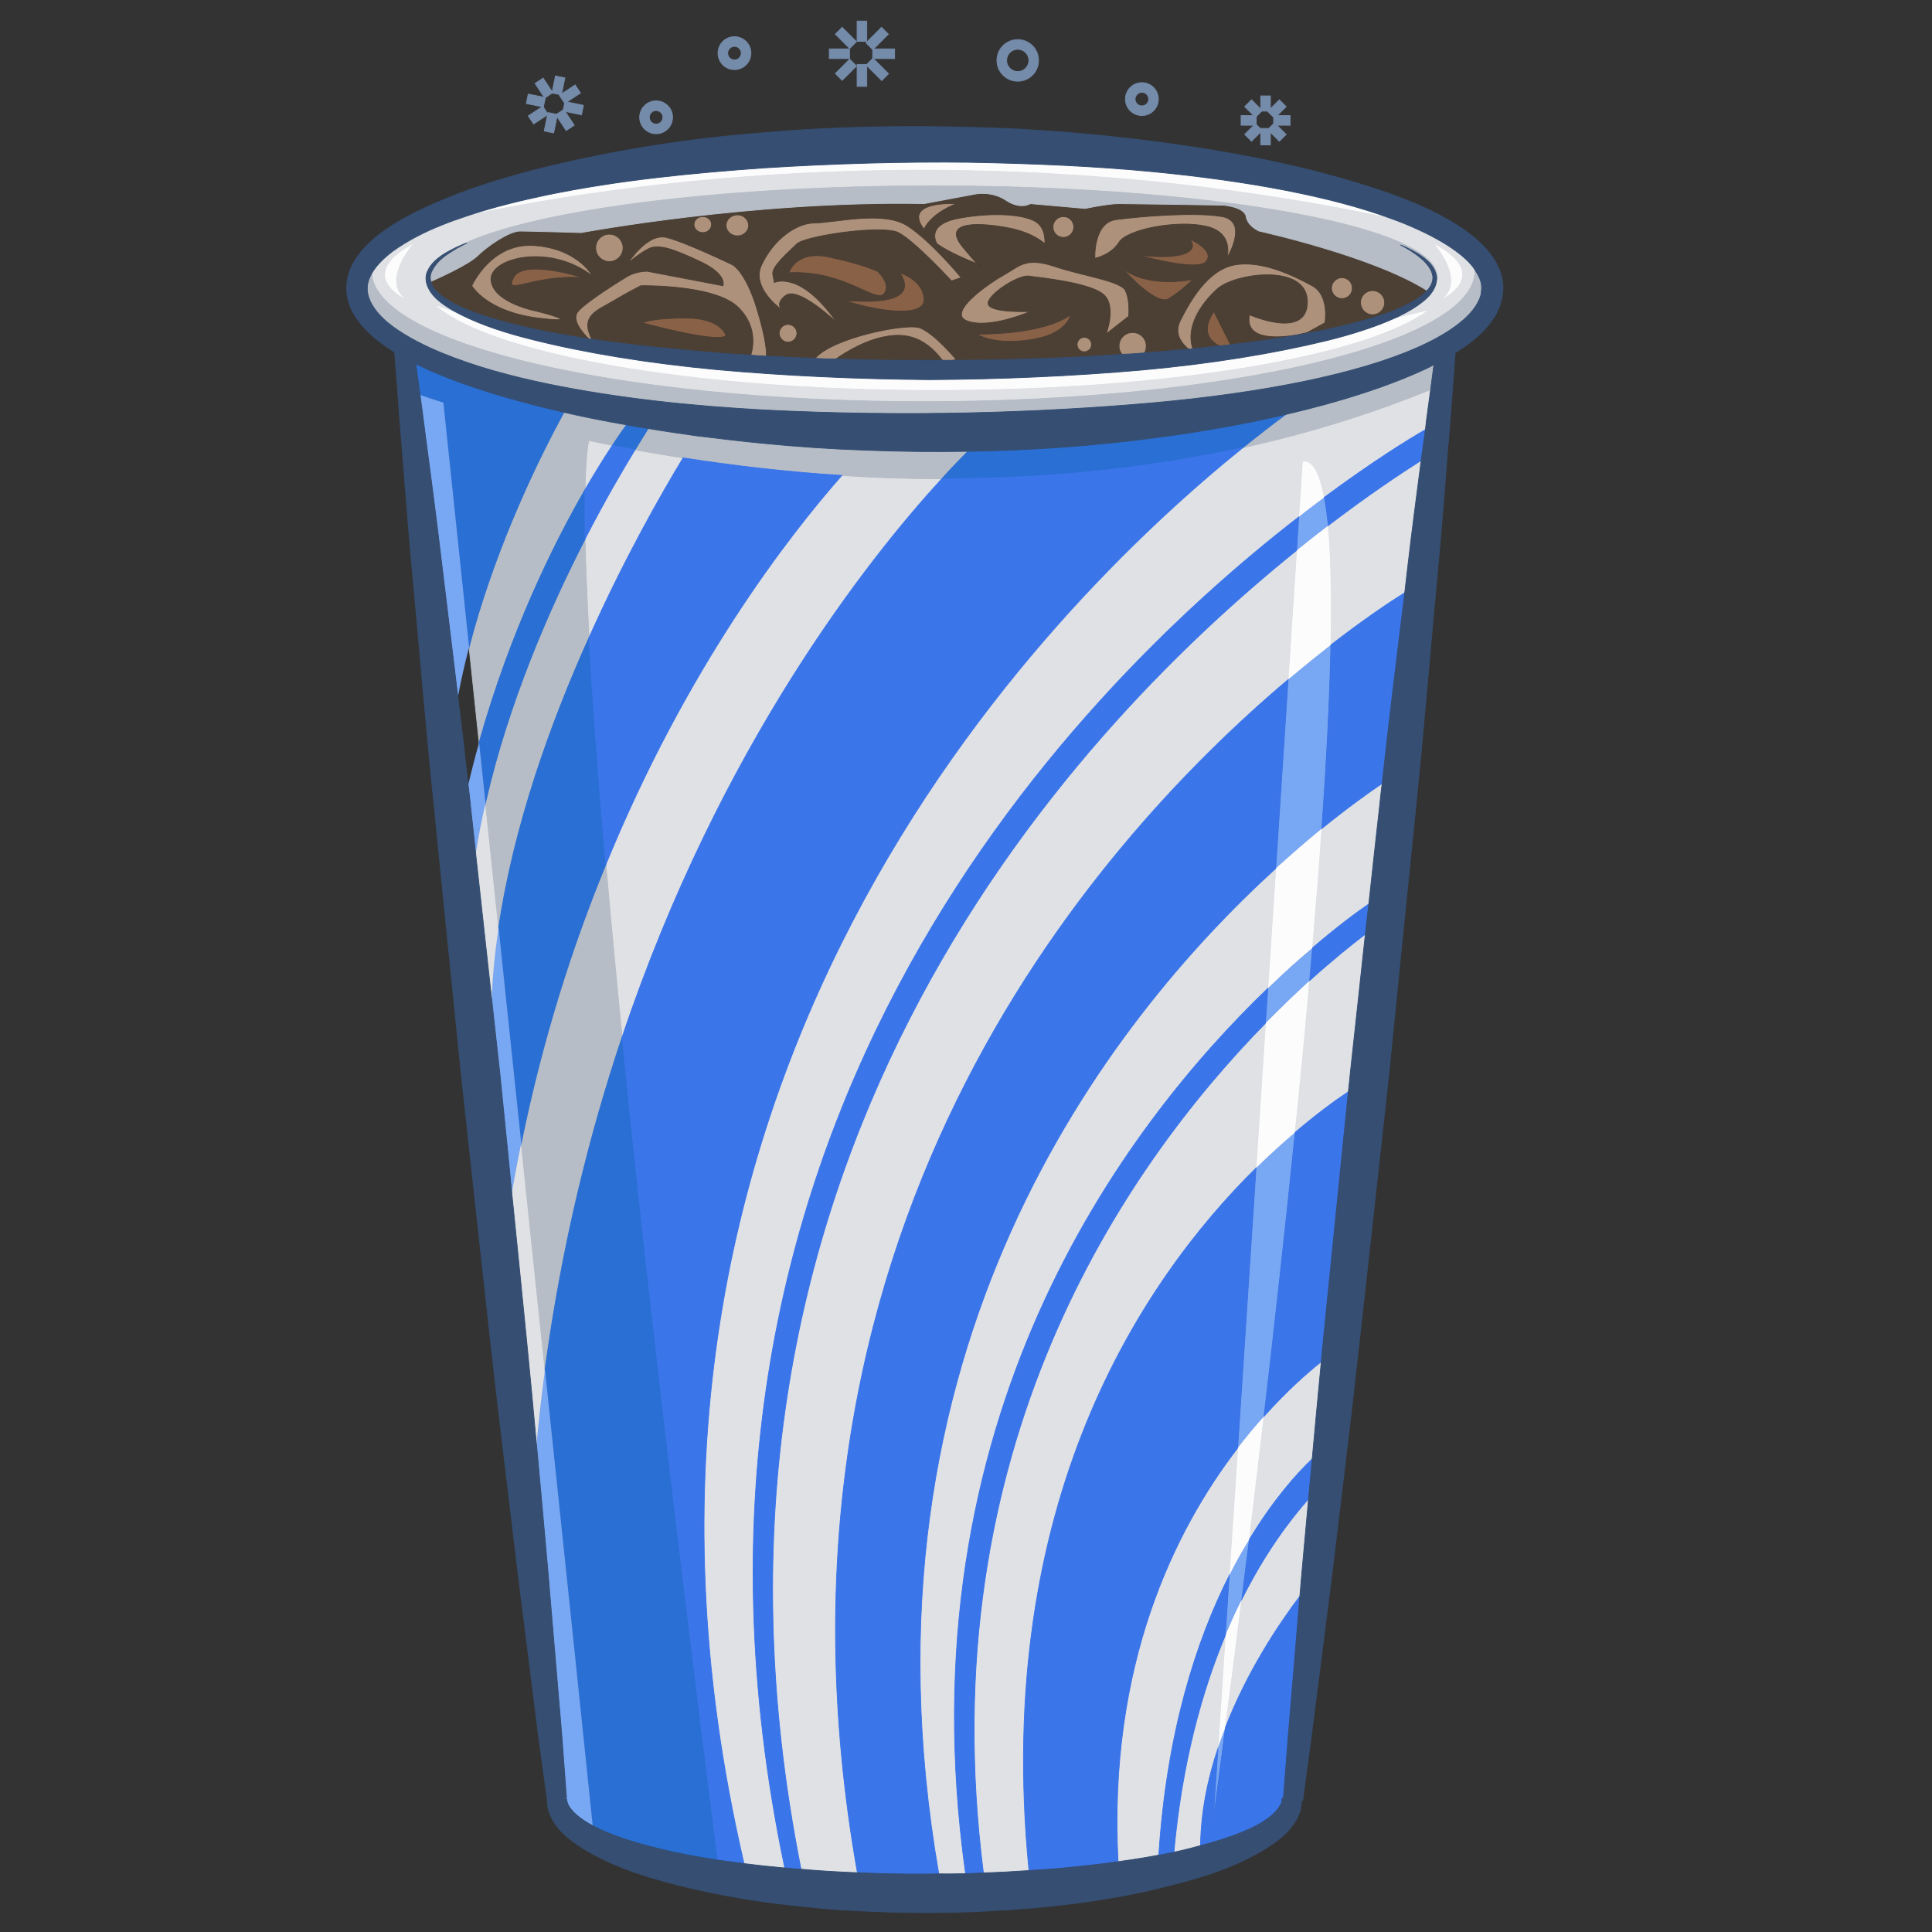 <?xml version="1.0" encoding="utf-8"?>
<!-- Generator: Adobe Illustrator 19.2.0, SVG Export Plug-In . SVG Version: 6.00 Build 0)  -->
<svg version="1.1" id="Layer_3" xmlns="http://www.w3.org/2000/svg" xmlns:xlink="http://www.w3.org/1999/xlink" x="0px" y="0px"
	 viewBox="0 0 100 100" style="enable-background:new 0 0 100 100;" xml:space="preserve">
<rect x="0" y="0" width="100" height="100" fill="#333333" stroke="none"/>
<style type="text/css">
	.st0{fill:#FCFCFC;stroke:#FCFCFC;stroke-width:0.04;stroke-miterlimit:10;}
	.st1{fill:#78A7F4;}
	.st2{fill:#DFE1E5;stroke:#DFE1E5;stroke-width:0.04;stroke-miterlimit:10;}
	.st3{fill:#AD917B;stroke:#AD917B;stroke-width:0.04;stroke-miterlimit:10;}
	.st4{fill:#896146;stroke:#896146;stroke-width:0.04;stroke-miterlimit:10;}
	.st5{fill:#4C3F34;stroke:#4C3F34;stroke-width:0.04;stroke-miterlimit:10;}
	.st6{fill:#B6BDC6;stroke:#B6BDC6;stroke-width:0.04;stroke-miterlimit:10;}
	.st7{fill:#2A6FD3;stroke:#2A6FD3;stroke-width:0.04;stroke-miterlimit:10;}
	.st8{fill:#3B75EA;stroke:#3B75EA;stroke-width:0.04;stroke-miterlimit:10;}
	.st9{fill:#354E72;stroke:#354E72;stroke-width:0.04;stroke-miterlimit:10;}
	.st10{fill:#758BAA;stroke:#758BAA;stroke-width:0.04;stroke-miterlimit:10;}
</style>
<g id="XMLID_1_">
	<g>
		<path class="st0" d="M63.04,90.5c0.11-0.37,0.25-0.73,0.39-1.09c0.24-1.81,0.53-4.07,0.85-6.64c-0.29,0.58-0.58,1.21-0.86,1.88
			L63.04,90.5z"/>
		<path class="st0" d="M63.62,81.56c0.34-0.68,0.69-1.31,1.05-1.88c0.24-2,0.5-4.14,0.76-6.38c-0.45,0.5-0.91,1.05-1.37,1.65
			L63.62,81.56z"/>
		<path class="st0" d="M65.01,60.46c0.71-0.69,1.39-1.31,2.03-1.85c0.27-2.64,0.53-5.28,0.75-7.86c-0.71,0.65-1.48,1.39-2.29,2.21
			L65.01,60.46z"/>
		<path class="st0" d="M65.62,51.16c0.83-0.81,1.61-1.51,2.32-2.1c0.18-2.12,0.35-4.2,0.48-6.18c-0.73,0.6-1.53,1.29-2.39,2.07
			L65.62,51.16z"/>
		<path class="st0" d="M67.41,23.87l-0.19,2.89c0.46-0.37,0.9-0.7,1.33-1.02C68.31,24.46,67.94,23.78,67.41,23.87z"/>
		<path class="st0" d="M67.11,28.49l-0.44,6.69c0.79-0.67,1.54-1.27,2.22-1.8c0.04-2.48,0.01-4.59-0.14-6.18
			C68.23,27.6,67.68,28.03,67.11,28.49z"/>
		<path class="st0" d="M71.97,11.3c-3.04-1.12-7.34-1.94-12.38-2.42c-2.92-0.28-6.11-0.42-9.46-0.48
			c-3.37-0.04-6.92,0.06-10.58,0.29c-3.65,0.26-7.43,0.62-11.19,1.39c-1.39,0.29-2.79,0.63-4.14,1.08
			C29.81,9.94,49.15,6.47,71.97,11.3z"/>
		<path class="st0" d="M74.16,12.56c0.15,0.17,1.86,2.16,0.23,3.07C74.82,15.44,77.28,14.21,74.16,12.56z"/>
		<path class="st0" d="M21.23,15.63c-1.63-0.91,0.08-2.9,0.23-3.07C18.34,14.21,20.8,15.44,21.23,15.63z"/>
		<path class="st0" d="M68.67,17.63c-2.75,0.67-6.01,1.2-9.53,1.52c-3.51,0.31-7.27,0.48-11.03,0.5c-3.76-0.03-7.52-0.2-11.03-0.52
			c-3.51-0.33-6.77-0.86-9.52-1.55c-1.37-0.34-2.62-0.75-3.66-1.27c-0.11-0.06-0.22-0.11-0.33-0.17l-1.09-0.38
			c2.76,2.55,13.31,4.45,25.91,4.45c12.16,0,22.42-1.77,25.59-4.18l-1.73,0.41C71.22,16.91,70,17.3,68.67,17.63z"/>
	</g>
	<path class="st1" d="M63.04,90.5c0.11-0.37,0.25-0.73,0.39-1.09c-0.39,3.04-0.64,4.84-0.64,4.84L63.04,90.5z"/>
	<g>
		<path class="st2" d="M64.06,74.95c-3.27,4.25-6.72,11.23-6.19,21.41c0.73-0.1,1.44-0.21,2.11-0.34
			c0.41-6.39,1.95-11.11,3.64-14.46L64.06,74.95z"/>
		<path class="st2" d="M61.57,95.68c0.2-0.05,0.39-0.1,0.57-0.15c0.02-1.74,0.37-3.44,0.9-5.03l0.38-5.85
			c-1.21,2.9-2.24,6.59-2.66,11.22C61.04,95.81,61.31,95.75,61.57,95.68z"/>
		<path class="st2" d="M63.43,89.41c1.13-2.91,2.77-5.36,3.85-6.79c0.04-0.42,0.07-0.85,0.11-1.29c0.11-1.19,0.22-2.44,0.34-3.75
			c-0.99,1.12-2.26,2.81-3.45,5.19C63.96,85.34,63.67,87.6,63.43,89.41z"/>
		<path class="st2" d="M65.43,73.3c-0.26,2.24-0.52,4.38-0.76,6.38c1.23-2.04,2.44-3.39,3.25-4.17c0.15-1.61,0.3-3.3,0.47-5.03
			C67.66,71.06,66.6,71.99,65.43,73.3z"/>
		<path class="st2" d="M67.94,49.06c1.28-1.1,2.31-1.86,2.91-2.27c0.18-1.7,0.37-3.37,0.55-5c0.04-0.42,0.09-0.83,0.14-1.24
			c-0.71,0.48-1.8,1.26-3.12,2.33C68.29,44.86,68.12,46.94,67.94,49.06z"/>
		<path class="st2" d="M67.04,58.61c1.09-0.93,2.04-1.63,2.75-2.1c0.04-0.32,0.07-0.64,0.1-0.96c0.26-2.42,0.53-4.83,0.78-7.2
			c-0.77,0.59-1.76,1.39-2.88,2.4C67.57,53.33,67.31,55.97,67.04,58.61z"/>
		<path class="st2" d="M65.01,60.46l0.49-7.5C58.19,60.42,48.09,75,50.9,96.94c0.8-0.02,1.59-0.07,2.36-0.12
			C51.39,77.72,59.14,66.26,65.01,60.46z"/>
		<path class="st2" d="M65.62,51.16l0.41-6.21c-8.57,7.81-22.16,24.91-17.44,52.04c0.47,0.01,0.93,0,1.39-0.01
			C46.69,73.48,58.2,58.3,65.62,51.16z"/>
		<path class="st2" d="M26.49,61.75c0.26,2.58,0.52,5.12,0.76,7.56c0.19,1.89,0.36,3.73,0.52,5.48c0.12-1.33,0.27-2.62,0.44-3.89
			c-0.4-3.81-0.82-7.78-1.23-11.74C26.8,60.01,26.64,60.87,26.49,61.75z"/>
		<path class="st2" d="M24.62,44.18c0.27,2.46,0.55,5,0.83,7.56c0.05-1.23,0.17-2.47,0.36-3.71c-0.23-2.23-0.46-4.4-0.68-6.48
			C24.93,42.42,24.76,43.3,24.62,44.18z"/>
		<path class="st2" d="M68.89,33.38c1.74-1.35,3.1-2.25,3.82-2.7c0.03-0.3,0.07-0.59,0.1-0.88c0.26-2.26,0.53-4.28,0.75-5.97
			c-1.13,0.72-2.81,1.84-4.81,3.37C68.9,28.79,68.93,30.9,68.89,33.38z"/>
		<path class="st2" d="M66.67,35.18l0.44-6.69c-12.1,9.74-32.82,32.25-25.65,68.26c0.86,0.08,1.74,0.13,2.62,0.17
			c0.1,0,0.2,0.01,0.3,0.01C38.58,64.09,56.45,43.82,66.67,35.18z"/>
		<path class="st2" d="M38.51,96.46c0.63,0.08,1.28,0.15,1.94,0.21c0.06,0.01,0.11,0.01,0.17,0.01
			c-7.89-37.62,14.64-60.65,26.6-69.92l0.19-2.89c0.53-0.09,0.9,0.59,1.14,1.87c2.55-1.89,4.46-3.06,5.23-3.5
			c0.03-0.32,0.07-0.63,0.11-0.91c0.06-0.43,0.11-0.82,0.16-1.17c-3.23,1.32-6.49,2.3-9.72,3.01C54.23,31.32,29.1,56.1,38.51,96.46z
			"/>
		<path class="st2" d="M43.57,24.61c-2.8,3.18-8.05,9.96-12.21,20.13c0.23,2.65,0.51,5.63,0.84,8.95
			c5.07-15.1,12.78-24.8,16.55-28.91C46.97,24.78,45.24,24.72,43.57,24.61z"/>
		<path class="st2" d="M32.87,23.28c-0.66,1.08-1.59,2.67-2.59,4.62c0,0,0.01,0,0,0.01c0.03,1.34,0.1,3.01,0.21,5.09
			c1.83-4.09,3.73-7.42,4.87-9.3C34.5,23.57,33.67,23.42,32.87,23.28z"/>
		<path class="st2" d="M30.28,25.35c0.55-0.95,1.04-1.73,1.42-2.3c-0.42-0.08-0.83-0.17-1.23-0.25
			C30.39,23.21,30.31,23.96,30.28,25.35z"/>
		<path class="st2" d="M76.34,13.97v-0.01c-0.01-0.01-0.01-0.02-0.02-0.03c-0.42-0.64-1.49-1.41-3.01-2.09
			c-0.41-0.19-0.86-0.37-1.34-0.54c-22.82-4.83-42.16-1.36-47.75-0.14c-0.01,0.01-0.02,0.01-0.03,0.01
			c-0.46,0.15-0.91,0.31-1.35,0.49c-0.88,0.35-1.74,0.79-2.48,1.32c-0.47,0.35-0.89,0.75-1.13,1.19c0.32,3.67,12.98,6.62,28.55,6.62
			c15.78,0,28.57-3.03,28.57-6.77C76.35,14,76.35,13.99,76.34,13.97z M21.23,15.63c-0.43-0.19-2.89-1.42,0.23-3.07
			C21.31,12.73,19.6,14.72,21.23,15.63z M74.35,14.54c0,0.01,0,0.02,0,0.02c-0.05,0.37-0.31,0.72-0.62,0.98
			c-0.39,0.33-0.87,0.61-1.39,0.86c-0.03,0.01-0.06,0.03-0.09,0.04l1.73-0.41c-3.17,2.41-13.43,4.18-25.59,4.18
			c-12.6,0-23.15-1.9-25.91-4.45l1.09,0.38c-0.39-0.22-0.75-0.45-1.04-0.74c-0.37-0.36-0.61-0.91-0.41-1.34
			c0.18-0.42,0.49-0.65,0.75-0.84c0.27-0.18,0.52-0.3,0.71-0.4c0.02-0.01,0.05-0.02,0.07-0.03c0.02-0.01,0.04-0.02,0.07-0.03
			c3.57-1.83,13.23-3.14,24.59-3.14c5.6,0,10.79,0.32,15.04,0.86c6.67,0.85,11.03,2.25,11.03,3.84
			C74.38,14.39,74.37,14.47,74.35,14.54z M74.39,15.63c1.63-0.91-0.08-2.9-0.23-3.07C77.28,14.21,74.82,15.44,74.39,15.63z"/>
	</g>
	<g>
		<path class="st3" d="M71.04,15.04c-0.34,0-0.62,0.28-0.62,0.62c0,0.35,0.28,0.63,0.62,0.63c0.35,0,0.63-0.28,0.63-0.63
			C71.67,15.32,71.39,15.04,71.04,15.04z"/>
		<path class="st3" d="M69.08,14.53c-0.22,0.21-0.22,0.56,0,0.77c0.21,0.21,0.55,0.21,0.76,0c0.21-0.21,0.21-0.56,0-0.77
			C69.63,14.32,69.29,14.32,69.08,14.53z"/>
		<path class="st3" d="M56.12,17.46c-0.2,0-0.37,0.16-0.37,0.37c0,0.21,0.17,0.38,0.37,0.38c0.21,0,0.38-0.17,0.38-0.38
			C56.5,17.62,56.33,17.46,56.12,17.46z"/>
		<path class="st3" d="M58.62,17.21c-0.39,0-0.7,0.31-0.7,0.7c0,0.16,0.05,0.31,0.15,0.43c0.34-0.01,0.67-0.03,1-0.06
			c0.06,0,0.11-0.01,0.17-0.01c0.06-0.1,0.09-0.23,0.09-0.36C59.33,17.52,59.02,17.21,58.62,17.21z"/>
		<circle class="st3" cx="55.04" cy="11.75" r="0.54"/>
		<circle class="st3" cx="40.79" cy="17.25" r="0.46"/>
		<path class="st3" d="M38.17,12.21c0.32,0,0.58-0.25,0.58-0.54c0-0.3-0.26-0.55-0.58-0.55c-0.33,0-0.59,0.25-0.59,0.55
			C37.58,11.96,37.84,12.21,38.17,12.21z"/>
		<path class="st3" d="M36.38,12.04c0.25,0,0.45-0.19,0.45-0.42s-0.2-0.41-0.45-0.41c-0.26,0-0.46,0.18-0.46,0.41
			S36.12,12.04,36.38,12.04z"/>
		<circle class="st3" cx="31.54" cy="12.83" r="0.71"/>
		<path class="st3" d="M47.58,16.96c-0.68-0.23-4.48,0.51-5.39,1.59c0.36,0.02,0.72,0.03,1.08,0.03c0.5-0.35,1.26-0.8,2.06-1.04
			c1.4-0.41,2.46-0.18,3.45,1.11c0.17,0,0.35,0,0.52,0l0.2-0.03C49.5,18.62,48.33,17.21,47.58,16.96z"/>
		<path class="st3" d="M67.92,14.79c-0.92-0.5-2.59-1.33-4-1.08c-1.42,0.25-2.34,1.91-2.84,2.91c-0.33,0.67,0.11,1.18,0.44,1.45
			c0.07-0.01,0.15-0.01,0.22-0.02c-0.38-1.11,0.4-2.32,1.26-3.09c0.92-0.84,4.67-1.34,4.67,0.66s-3,0.67-3,0.67
			c-0.26,1.37,1.56,1.2,2.49,1.04c0.3-0.06,0.51-0.12,0.51-0.12l0.91-0.5C68.58,16.71,68.83,15.29,67.92,14.79z"/>
		<path class="st3" d="M58.42,16.37c0,0,0.08-0.83-0.17-1.33s-2.17-0.75-3.67-1.25s-1.83,0-2.58,0.42c-0.75,0.41-3.08,2-1.92,2.41
			c1.17,0.42,3.25-0.5,3.25-0.5s-1.91,0.09-2.16-0.33s1.5-1.58,2.08-1.5s3.08,0.33,3.83,0.92c0.75,0.58,0.17,2.08,0.17,2.08
			L58.42,16.37z"/>
		<path class="st3" d="M57.92,12.54c0.41-0.67,3-1.17,4.5-0.83c1.5,0.33,1.08,1.66,1.08,1.66s1.17-1.91-0.25-2.16s-4.33,0-5.5,0.16
			c-1.17,0.17-1.08,2-1.08,2S57.5,13.21,57.92,12.54z"/>
		<path class="st3" d="M49.5,10.54c0,0-2.83-0.17-1.67,1.33C47.83,11.87,48.08,11.12,49.5,10.54z"/>
		<path class="st3" d="M48.5,12.62c0.65,0.46,1.67,0.87,2.08,1.03c-0.14-0.14-0.37-0.4-0.75-0.86c-1.16-1.42,1-1.25,2.34-1
			c1.33,0.25,1.91,0.83,1.91,0.83s0.09-0.83-0.5-1.16c-0.58-0.34-2.08-0.5-3.91-0.17C47.83,11.62,48.5,12.62,48.5,12.62z"/>
		<path class="st3" d="M47,11.71c-1.25-0.84-3.83-0.17-4.83-0.17s-2.17,0.92-2.75,2.17c-0.5,1.05,0.66,2.04,1.04,2.32
			c-0.12-0.14-0.25-0.4,0.21-0.74c0.62-0.47,2.44,1.22,2.64,1.4c-1.9-2.73-3.23-2.07-3.23-2.07s0,0-0.08-0.41
			c-0.08-0.42,0.83-1.17,1.25-1.59c0.42-0.41,4.42-1,5.25-0.58s2.75,2.5,2.75,2.5l0.5-0.17C49.75,14.37,48.25,12.54,47,11.71z"/>
		<path class="st3" d="M37.92,13.71c0,0-2.42-1.17-3.42-1.42s-2,1.33-2,1.33s0.58-0.5,1.08-0.75s1.25,0,2.67,0.67
			s1.17,1.25,1.17,1.25l-3.92-0.75c-0.58,0-1,0.25-1,0.25s-2.08,1.25-2.58,1.83c-0.35,0.41,0.19,1.06,0.55,1.42
			c0.05,0.01,0.11,0.02,0.16,0.02c-0.61-1.22,0.25-1.47,1.04-1.94c0.83-0.5,1.5-0.83,1.5-0.83s3.75-0.08,5,1.08
			c1.08,1.01,0.79,2.2,0.69,2.51c0.27,0.03,0.54,0.04,0.81,0.05c0.01-0.14,0.01-0.8-0.5-2.47C38.58,14.04,37.92,13.71,37.92,13.71z"
			/>
		<path class="st3" d="M27.83,16.12c0,0-2.25-0.41-2.41-1.58c-0.17-1.17,3-2,5.25-0.25c0,0-0.75-1.42-3-1.58
			c-2.25-0.17-3.25,2.08-3.25,2.08s0.75,1.33,3.41,1.67C30.5,16.79,27.83,16.12,27.83,16.12z"/>
	</g>
	<g>
		<path class="st4" d="M61.59,12.38c0.71,1.01-1.66,1.01-2.83,0.78c0.96,0.27,3.27,0.84,3.66,0.38
			C62.89,12.99,61.72,12.43,61.59,12.38z"/>
		<path class="st4" d="M45.75,15.21c0.42-0.5-0.33-1.17-0.33-1.17s-0.92-0.42-2.59-0.75c-1.66-0.33-2,0.83-2,0.83
			C43.67,13.96,45.33,15.71,45.75,15.21z"/>
		<path class="st4" d="M62.83,16.12c-0.68,1.03-0.21,1.54,0.29,1.78c0.19-0.01,0.38-0.03,0.57-0.06L62.83,16.12z"/>
		<path class="st4" d="M58.1,13.89c0.17,0.2,1.77,1.96,2.4,1.57c0.67-0.42,1.25-1,1.25-1S59.44,14.96,58.1,13.89z"/>
		<path class="st4" d="M50.58,17.29c0.84,0.58,2.92,0.42,3.84,0c0.91-0.42,1-1,1-1C53.92,17.37,50.58,17.29,50.58,17.29z"/>
		<path class="st4" d="M26.58,14.37c-0.5,1,0.92-0.16,3.59,0C30.17,14.37,27.08,13.37,26.58,14.37z"/>
		<path class="st4" d="M35.5,16.46c-1.83,0-2.25,0.25-2.25,0.25s3.92,1.08,4.33,0.66C37.58,17.37,37.33,16.46,35.5,16.46z"/>
		<path class="st4" d="M46.59,14.13c1.31,2.08-3.42,1.26-2.67,1.49c1.58,0.5,4,0.84,3.91-0.16C47.76,14.52,46.72,14.17,46.59,14.13z
			"/>
	</g>
	<g>
		<path class="st5" d="M45.33,17.54c-0.8,0.24-1.56,0.69-2.06,1.04c1.6,0.06,3.22,0.08,4.84,0.07c0.23,0,0.45,0,0.67,0
			C47.79,17.36,46.73,17.13,45.33,17.54z"/>
		<path class="st5" d="M33.17,14.79c0,0-0.67,0.33-1.5,0.83c-0.79,0.47-1.65,0.72-1.04,1.94c2.02,0.3,4.22,0.52,6.52,0.71
			c0.56,0.04,1.13,0.08,1.71,0.11c0.1-0.31,0.39-1.5-0.69-2.51C36.92,14.71,33.17,14.79,33.17,14.79z M33.25,16.71
			c0,0,0.42-0.25,2.25-0.25s2.08,0.91,2.08,0.91C37.17,17.79,33.25,16.71,33.25,16.71z"/>
		<path class="st5" d="M65.17,11.96c0,0-0.59-0.25-0.67-0.75s-1.17-0.59-1.17-0.59s-4.83-0.08-5.41-0.08
			c-0.59,0-1.75,0.25-1.75,0.25l-2.84-0.25c0,0-0.5,0.33-1.25-0.17s-1.58-0.33-1.58-0.33l-2.67,0.5c-8.83-0.17-17.75,1.5-17.75,1.5
			s-2.58-0.08-3.16-0.08c-0.59,0-1.75,0.83-2.17,1.25c-0.48,0.48-2.01,1.16-2.45,1.36c0.02,0.1,0.07,0.2,0.12,0.29
			c0.3,0.46,0.97,0.83,1.64,1.12c1.03,0.43,2.27,0.76,3.63,1.06c0.88,0.19,1.81,0.35,2.78,0.5c-0.36-0.36-0.9-1.01-0.55-1.42
			c0.5-0.58,2.58-1.83,2.58-1.83s0.42-0.25,1-0.25l3.92,0.75c0,0,0.25-0.58-1.17-1.25s-2.17-0.92-2.67-0.67s-1.08,0.75-1.08,0.75
			s1-1.58,2-1.33s3.42,1.42,3.42,1.42s0.66,0.33,1.25,2.25c0.51,1.67,0.51,2.33,0.5,2.47c0.83,0.05,1.67,0.09,2.52,0.12
			c0.91-1.08,4.71-1.82,5.39-1.59c0.75,0.25,1.92,1.66,1.92,1.66l-0.2,0.03c2.98-0.01,5.95-0.11,8.77-0.31
			c-0.1-0.12-0.15-0.27-0.15-0.43c0-0.39,0.31-0.7,0.7-0.7c0.4,0,0.71,0.31,0.71,0.7c0,0.13-0.03,0.26-0.09,0.36
			c0.77-0.06,1.53-0.13,2.28-0.2c-0.33-0.27-0.77-0.78-0.44-1.45c0.5-1,1.42-2.66,2.84-2.91c1.41-0.25,3.08,0.58,4,1.08
			c0.91,0.5,0.66,1.92,0.66,1.92l-0.91,0.5c0,0-0.21,0.06-0.51,0.12c-0.93,0.16-2.75,0.33-2.49-1.04c0,0,3,1.33,3-0.67
			s-3.75-1.5-4.67-0.66c-0.86,0.77-1.64,1.98-1.26,3.09c0.47-0.04,0.93-0.09,1.38-0.15c-0.5-0.24-0.97-0.75-0.29-1.78l0.86,1.72
			c1.22-0.14,2.38-0.3,3.47-0.5c0.47-0.08,0.93-0.17,1.38-0.26c1.36-0.29,2.6-0.61,3.65-1.02c0.52-0.21,0.99-0.45,1.37-0.74
			c0.12-0.09,0.22-0.18,0.31-0.28C71.06,13.25,65.17,11.96,65.17,11.96z M26.58,14.37c0.5-1,3.59,0,3.59,0
			C27.5,14.21,26.08,15.37,26.58,14.37z M25.42,14.54c0.16,1.17,2.41,1.58,2.41,1.58s2.67,0.67,0,0.34
			c-2.66-0.34-3.41-1.67-3.41-1.67s1-2.25,3.25-2.08c2.25,0.16,3,1.58,3,1.58C28.42,12.54,25.25,13.37,25.42,14.54z M31.54,13.54
			c-0.39,0-0.71-0.32-0.71-0.71c0-0.39,0.32-0.71,0.71-0.71c0.39,0,0.71,0.32,0.71,0.71C32.25,13.22,31.93,13.54,31.54,13.54z
			 M36.38,12.04c-0.26,0-0.46-0.19-0.46-0.42s0.2-0.41,0.46-0.41c0.25,0,0.45,0.18,0.45,0.41S36.63,12.04,36.38,12.04z M38.17,12.21
			c-0.33,0-0.59-0.25-0.59-0.54c0-0.3,0.26-0.55,0.59-0.55c0.32,0,0.58,0.25,0.58,0.55C38.75,11.96,38.49,12.21,38.17,12.21z
			 M55.04,11.21c0.3,0,0.54,0.24,0.54,0.54s-0.24,0.54-0.54,0.54c-0.3,0-0.54-0.24-0.54-0.54S54.74,11.21,55.04,11.21z M53.58,11.46
			c0.59,0.33,0.5,1.16,0.5,1.16s-0.58-0.58-1.91-0.83c-1.34-0.25-3.5-0.42-2.34,1c0.38,0.46,0.61,0.72,0.75,0.86
			c0.11,0.04,0.17,0.06,0.17,0.06s0.11,0.23-0.17-0.06c-0.41-0.16-1.43-0.57-2.08-1.03c0,0-0.67-1,1.17-1.33
			C51.5,10.96,53,11.12,53.58,11.46z M49.5,10.54c-1.42,0.58-1.67,1.33-1.67,1.33C46.67,10.37,49.5,10.54,49.5,10.54z M40.79,17.71
			c-0.25,0-0.46-0.21-0.46-0.46s0.21-0.46,0.46-0.46s0.46,0.21,0.46,0.46S41.04,17.71,40.79,17.71z M43.92,15.62
			c-0.75-0.23,3.98,0.59,2.67-1.49c0.13,0.04,1.17,0.39,1.24,1.33C47.92,16.46,45.5,16.12,43.92,15.62z M40.83,14.12
			c0,0,0.34-1.16,2-0.83c1.67,0.33,2.59,0.75,2.59,0.75s0.75,0.67,0.33,1.17S43.67,13.96,40.83,14.12z M49.25,14.54
			c0,0-1.92-2.08-2.75-2.5s-4.83,0.17-5.25,0.58c-0.42,0.42-1.33,1.17-1.25,1.59c0.08,0.41,0.08,0.41,0.08,0.41s1.33-0.66,3.23,2.07
			c-0.2-0.18-2.02-1.87-2.64-1.4c-0.46,0.34-0.33,0.6-0.21,0.74c-0.38-0.28-1.54-1.27-1.04-2.32c0.58-1.25,1.75-2.17,2.75-2.17
			s3.58-0.67,4.83,0.17c1.25,0.83,2.75,2.66,2.75,2.66L49.25,14.54z M54.42,17.29c-0.92,0.42-3,0.58-3.84,0c0,0,3.34,0.08,4.84-1
			C55.42,16.29,55.33,16.87,54.42,17.29z M56.12,18.21c-0.2,0-0.37-0.17-0.37-0.38c0-0.21,0.17-0.37,0.37-0.37
			c0.21,0,0.38,0.16,0.38,0.37C56.5,18.04,56.33,18.21,56.12,18.21z M58.42,16.37l-1.17,0.92c0,0,0.58-1.5-0.17-2.08
			c-0.75-0.59-3.25-0.84-3.83-0.92s-2.33,1.08-2.08,1.5s2.16,0.33,2.16,0.33s-2.08,0.92-3.25,0.5c-1.16-0.41,1.17-2,1.92-2.41
			c0.75-0.42,1.08-0.92,2.58-0.42s3.42,0.75,3.67,1.25S58.42,16.37,58.42,16.37z M60.5,15.46c-0.63,0.39-2.23-1.37-2.4-1.57
			c1.34,1.07,3.65,0.57,3.65,0.57S61.17,15.04,60.5,15.46z M62.42,13.54c-0.39,0.46-2.7-0.11-3.66-0.38
			c1.17,0.23,3.54,0.23,2.83-0.78C61.72,12.43,62.89,12.99,62.42,13.54z M63.5,13.37c0,0,0.42-1.33-1.08-1.66
			c-1.5-0.34-4.09,0.16-4.5,0.83c-0.42,0.67-1.25,0.83-1.25,0.83s-0.09-1.83,1.08-2c1.17-0.16,4.08-0.41,5.5-0.16
			S63.5,13.37,63.5,13.37z M69.84,15.3c-0.21,0.21-0.55,0.21-0.76,0c-0.22-0.21-0.22-0.56,0-0.77c0.21-0.21,0.55-0.21,0.76,0
			C70.05,14.74,70.05,15.09,69.84,15.3z M71.04,16.29c-0.34,0-0.62-0.28-0.62-0.63c0-0.34,0.28-0.62,0.62-0.62
			c0.35,0,0.63,0.28,0.63,0.62C71.67,16.01,71.39,16.29,71.04,16.29z"/>
	</g>
	<path class="st1" d="M64.67,79.68c-0.14,1.07-0.27,2.11-0.39,3.09c-0.29,0.58-0.58,1.21-0.86,1.88l0.2-3.09
		C63.96,80.88,64.31,80.25,64.67,79.68z"/>
	<path class="st1" d="M67.04,58.61c-0.51,5.02-1.07,10.06-1.61,14.69c-0.45,0.5-0.91,1.05-1.37,1.65l0.95-14.49
		C65.72,59.77,66.4,59.15,67.04,58.61z"/>
	<path class="st1" d="M68.55,25.74c0.08,0.42,0.15,0.91,0.2,1.46c-0.52,0.4-1.07,0.83-1.64,1.29l0.11-1.73
		C67.68,26.39,68.12,26.06,68.55,25.74z"/>
	<path class="st1" d="M68.89,33.38c-0.06,2.76-0.22,5.99-0.47,9.5c-0.73,0.6-1.53,1.29-2.39,2.07l0.64-9.77
		C67.46,34.51,68.21,33.91,68.89,33.38z"/>
	<path class="st1" d="M67.94,49.06c-0.05,0.56-0.1,1.13-0.15,1.69c-0.71,0.65-1.48,1.39-2.29,2.21l0.12-1.8
		C66.45,50.35,67.23,49.65,67.94,49.06z"/>
	<g>
		<path class="st6" d="M26.98,59.16c0.41,3.96,0.83,7.93,1.23,11.74c0.86-6.35,2.27-12.09,3.99-17.21c-0.33-3.32-0.61-6.3-0.84-8.95
			C29.62,48.96,28.08,53.77,26.98,59.16z"/>
		<path class="st6" d="M66.55,21.45c-0.61,0.45-1.36,1.03-2.22,1.72c3.23-0.71,6.49-1.69,9.72-3.01c0.07-0.53,0.13-0.96,0.17-1.29
			c-0.13,0.08-0.27,0.15-0.42,0.22C71.91,19.97,69.45,20.78,66.55,21.45z"/>
		<path class="st6" d="M30.28,27.91c-1.86,3.62-3.98,8.49-5.15,13.64c0.22,2.08,0.45,4.25,0.68,6.48C26.6,42.71,28.5,37.42,30.49,33
			C30.38,30.92,30.31,29.25,30.28,27.91z"/>
		<path class="st6" d="M28.63,22.39c-1.13,2.18-3.13,6.39-4.35,11.1c0.16,1.55,0.34,3.21,0.52,4.94c1.61-5.71,3.83-10.22,5.48-13.08
			c0.03-1.39,0.11-2.14,0.19-2.55c0.4,0.08,0.81,0.17,1.23,0.25c0.34-0.52,0.6-0.88,0.73-1.06c-1.08-0.19-2.16-0.4-3.24-0.65
			C29.05,21.6,28.86,21.95,28.63,22.39z"/>
		<path class="st6" d="M44.77,23.3c-1.75-0.06-3.53-0.18-5.35-0.36c-1.11-0.11-2.22-0.24-3.35-0.38c-0.84-0.12-1.68-0.24-2.52-0.38
			c-0.17,0.27-0.4,0.64-0.68,1.1c0.8,0.14,1.63,0.29,2.49,0.42c2.5,0.39,5.26,0.72,8.21,0.91c1.67,0.11,3.4,0.17,5.18,0.17
			c0.53-0.59,0.99-1.06,1.35-1.42C48.36,23.39,46.59,23.37,44.77,23.3z"/>
		<path class="st6" d="M76.34,13.97c0.01,0.02,0.01,0.03,0.01,0.05c0,3.74-12.79,6.77-28.57,6.77c-15.57,0-28.23-2.95-28.55-6.62
			c-0.14,0.25-0.22,0.5-0.22,0.76c-0.01,0.71,0.6,1.45,1.33,1.98c0.74,0.54,1.6,0.97,2.48,1.34c1.77,0.73,3.65,1.23,5.52,1.62
			c3.76,0.77,7.55,1.15,11.21,1.35c7.33,0.37,14.19,0.15,20.02-0.36c5.83-0.52,10.67-1.5,13.74-2.85c1.53-0.66,2.59-1.45,3.01-2.08
			c0.13-0.16,0.18-0.3,0.25-0.43c0.04-0.1,0.07-0.19,0.09-0.26c0.02-0.19,0.03-0.28,0.03-0.32C76.67,14.89,76.76,14.56,76.34,13.97z
			"/>
		<path class="st6" d="M24.75,13.21c0.42-0.42,1.58-1.25,2.17-1.25c0.58,0,3.16,0.08,3.16,0.08s8.92-1.67,17.75-1.5l2.67-0.5
			c0,0,0.83-0.17,1.58,0.33s1.25,0.17,1.25,0.17l2.84,0.25c0,0,1.16-0.25,1.75-0.25c0.58,0,5.41,0.08,5.41,0.08s1.09,0.09,1.17,0.59
			s0.67,0.75,0.67,0.75s5.89,1.29,8.7,3.08c0.2-0.22,0.32-0.48,0.29-0.75c-0.05-0.35-0.31-0.65-0.53-0.85
			c-0.23-0.21-0.46-0.36-0.64-0.48c-0.23-0.14-0.4-0.23-0.5-0.28c0.1,0.04,0.28,0.11,0.52,0.24c0.2,0.1,0.44,0.23,0.7,0.43
			c0.24,0.2,0.55,0.46,0.64,0.93c0.02,0.09,0.02,0.17,0,0.26c0.02-0.07,0.03-0.15,0.03-0.22c0-1.59-4.36-2.99-11.03-3.84
			c-4.25-0.54-9.44-0.86-15.04-0.86c-11.36,0-21.02,1.31-24.59,3.14c0.22-0.1,0.38-0.16,0.45-0.18c-0.08,0.03-0.27,0.13-0.56,0.29
			c-0.35,0.23-1.01,0.55-1.3,1.26c-0.05,0.15-0.05,0.3-0.01,0.44C22.74,14.37,24.27,13.69,24.75,13.21z"/>
	</g>
	<g>
		<path class="st7" d="M59.77,22.66c-2.96,0.4-6.19,0.64-9.61,0.7c-0.02,0-0.04,0-0.06,0c-0.36,0.36-0.82,0.83-1.35,1.42
			c4.93,0,10.21-0.44,15.58-1.61c0.86-0.69,1.61-1.27,2.22-1.72C64.5,21.93,62.23,22.34,59.77,22.66z"/>
		<path class="st7" d="M33.55,22.18c-0.37-0.06-0.75-0.12-1.12-0.19c-0.13,0.18-0.39,0.54-0.73,1.06c0.38,0.08,0.77,0.15,1.17,0.23
			C33.15,22.82,33.38,22.45,33.55,22.18z"/>
		<path class="st7" d="M29.19,21.34c-0.37-0.09-0.75-0.18-1.12-0.27c-1.91-0.48-3.82-1.04-5.67-1.83c-0.3-0.13-0.59-0.27-0.88-0.41
			c0.06,0.39,0.13,0.93,0.22,1.61c0.26,0.09,0.66,0.23,1.21,0.4c0.16,1.56,0.66,6.26,1.33,12.65c1.22-4.71,3.22-8.92,4.35-11.1
			C28.86,21.95,29.05,21.6,29.19,21.34z"/>
		<path class="st7" d="M30.28,27.9c-0.01-1.03-0.01-1.87,0-2.55c-1.65,2.86-3.87,7.37-5.48,13.08c0.11,1.01,0.22,2.05,0.33,3.12
			c1.17-5.15,3.29-10.02,5.15-13.64C30.29,27.9,30.28,27.9,30.28,27.9z"/>
		<path class="st7" d="M30.49,33c-1.99,4.42-3.89,9.71-4.68,15.03c0.38,3.61,0.77,7.37,1.17,11.13c1.1-5.39,2.64-10.2,4.38-14.42
			C30.93,39.83,30.66,35.99,30.49,33z"/>
		<path class="st7" d="M28.21,70.9c1.03,9.79,1.95,18.56,2.47,23.6c0.83,0.44,2.03,0.85,3.44,1.19c0.92,0.23,1.95,0.42,3.04,0.59
			c-2.34-18.38-3.91-32.2-4.96-42.59C30.48,58.81,29.07,64.55,28.21,70.9z"/>
	</g>
	<path class="st1" d="M24.28,33.49c-0.22,0.85-0.42,1.72-0.58,2.59c-0.27-2.24-0.53-4.35-0.76-6.28c-0.41-3.5-0.82-6.42-1.08-8.47
		c-0.04-0.32-0.08-0.62-0.12-0.89c0.26,0.09,0.66,0.23,1.21,0.4C23.11,22.4,23.61,27.1,24.28,33.49z"/>
	<path class="st1" d="M24.8,38.43c0.11,1.01,0.22,2.05,0.33,3.12c-0.2,0.87-0.37,1.75-0.51,2.63c-0.09-0.81-0.17-1.6-0.26-2.39
		c-0.04-0.39-0.08-0.78-0.13-1.16C24.41,39.88,24.6,39.14,24.8,38.43z"/>
	<path class="st1" d="M30.68,94.5c-0.23-0.12-0.44-0.25-0.61-0.38c-0.39-0.28-0.59-0.55-0.67-0.72c-0.08-0.18-0.06-0.28-0.08-0.28
		h-0.5l0.5-0.05c0,0-0.09-1.17-0.24-3.23c-0.17-2.05-0.42-4.99-0.72-8.51c-0.18-2.01-0.37-4.2-0.59-6.54
		c0.12-1.33,0.27-2.62,0.44-3.89C29.24,80.69,30.16,89.46,30.68,94.5z"/>
	<path class="st1" d="M25.81,48.03c0.38,3.61,0.77,7.37,1.17,11.13c-0.18,0.85-0.34,1.71-0.49,2.59c-0.2-2.05-0.41-4.13-0.62-6.2
		c-0.14-1.27-0.28-2.55-0.42-3.81C25.5,50.51,25.62,49.27,25.81,48.03z"/>
	<g>
		<path class="st8" d="M31.7,23.05c-0.38,0.57-0.87,1.35-1.42,2.3c-0.01,0.68-0.01,1.52,0,2.55c1-1.95,1.93-3.54,2.59-4.62
			C32.47,23.2,32.08,23.13,31.7,23.05z"/>
		<path class="st8" d="M68.42,42.88c1.32-1.07,2.41-1.85,3.12-2.33c0.39-3.57,0.81-6.91,1.17-9.87c-0.72,0.45-2.08,1.35-3.82,2.7
			C68.83,36.14,68.67,39.37,68.42,42.88z"/>
		<path class="st8" d="M67.79,50.75c1.12-1.01,2.11-1.81,2.88-2.4c0.06-0.53,0.12-1.05,0.18-1.56c-0.6,0.41-1.63,1.17-2.91,2.27
			C67.89,49.62,67.84,50.19,67.79,50.75z"/>
		<path class="st8" d="M65.43,73.3c1.17-1.31,2.23-2.24,2.96-2.82c0.03-0.39,0.07-0.78,0.11-1.17c0.41-4.09,0.85-8.44,1.29-12.8
			c-0.71,0.47-1.66,1.17-2.75,2.1C66.53,63.63,65.97,68.67,65.43,73.3z"/>
		<path class="st8" d="M64.67,79.68c-0.14,1.07-0.27,2.11-0.39,3.09c1.19-2.38,2.46-4.07,3.45-5.19c0.06-0.67,0.13-1.36,0.19-2.07
			C67.11,76.29,65.9,77.64,64.67,79.68z"/>
		<path class="st8" d="M68.55,25.74c0.08,0.42,0.15,0.91,0.2,1.46c2-1.53,3.68-2.65,4.81-3.37c0.08-0.57,0.15-1.1,0.22-1.59
			C73.01,22.68,71.1,23.85,68.55,25.74z"/>
		<path class="st8" d="M67.11,28.49l0.11-1.73c-11.96,9.27-34.49,32.3-26.6,69.92c0.28,0.03,0.56,0.06,0.84,0.07
			C34.29,60.74,55.01,38.23,67.11,28.49z"/>
		<path class="st8" d="M62.79,94.25l0.25-3.75c-0.53,1.59-0.88,3.29-0.9,5.03c1.55-0.41,2.78-0.88,3.48-1.41
			c0.39-0.28,0.59-0.56,0.66-0.71c0.02-0.03,0.03-0.06,0.05-0.08c0.01-0.06,0.02-0.1,0.02-0.14c0.02-0.08,0.02-0.12,0.02-0.12
			l0.21,0.02l-0.15-0.02c0,0,0.09-1.17,0.25-3.23c0.15-1.79,0.36-4.27,0.6-7.22c-1.08,1.43-2.72,3.88-3.85,6.79
			C63.04,92.45,62.79,94.25,62.79,94.25z"/>
		<path class="st8" d="M66.03,44.95l0.64-9.77c-10.22,8.64-28.09,28.91-22.29,61.75c1.15,0.05,2.29,0.08,3.47,0.07
			c0.25,0,0.5,0,0.74-0.01C43.87,69.86,57.46,52.76,66.03,44.95z"/>
		<path class="st8" d="M65.5,52.96l0.12-1.8C58.2,58.3,46.69,73.48,49.98,96.98c0.31-0.01,0.62-0.02,0.92-0.04
			C48.09,75,58.19,60.42,65.5,52.96z"/>
		<path class="st8" d="M64.06,74.95l0.95-14.49c-5.87,5.8-13.62,17.26-11.75,36.36c0.67-0.04,1.33-0.09,1.98-0.15
			c0.9-0.09,1.78-0.19,2.63-0.31C57.34,86.18,60.79,79.2,64.06,74.95z"/>
		<path class="st8" d="M63.62,81.56c-1.69,3.35-3.23,8.07-3.64,14.46c0.27-0.04,0.53-0.09,0.78-0.15c0.42-4.63,1.45-8.32,2.66-11.22
			L63.62,81.56z"/>
		<path class="st8" d="M64.33,23.17c-5.37,1.17-10.65,1.61-15.58,1.61c-3.77,4.11-11.48,13.81-16.55,28.91
			c1.05,10.39,2.62,24.21,4.96,42.59c0.43,0.06,0.89,0.12,1.35,0.18C29.1,56.1,54.23,31.32,64.33,23.17z"/>
		<path class="st8" d="M35.36,23.7c-1.14,1.88-3.04,5.21-4.87,9.3c0.17,2.99,0.44,6.83,0.87,11.74
			c4.16-10.17,9.41-16.95,12.21-20.13C40.62,24.42,37.86,24.09,35.36,23.7z"/>
	</g>
	<g>
		<path class="st9" d="M77.24,13.3c-0.61-0.92-1.83-1.77-3.44-2.52c-1.62-0.75-3.66-1.39-6.02-1.99c-2.36-0.58-5.06-1.08-8.02-1.46
			c-2.96-0.38-6.18-0.67-9.6-0.74c-3.41-0.09-7.03-0.04-10.74,0.29C35.7,7.17,31.87,7.76,28.05,8.7c-1.91,0.48-3.82,1.06-5.67,1.88
			c-0.92,0.41-1.84,0.87-2.69,1.51c-0.42,0.31-0.82,0.69-1.16,1.15c-0.17,0.23-0.31,0.49-0.43,0.78c-0.04,0.16-0.1,0.34-0.13,0.49
			l-0.03,0.42c0,0.64,0.27,1.23,0.61,1.67c0.34,0.46,0.74,0.83,1.17,1.14c0.23,0.18,0.47,0.34,0.71,0.49c0,0,0.02,0.29,0.06,0.84
			c0.05,0.55,0.11,1.36,0.18,2.39c0.18,2.05,0.38,4.99,0.71,8.51c0.33,3.52,0.66,7.63,1.12,12.02c0.44,4.39,0.91,9.08,1.39,13.76
			c0.51,4.69,1.03,9.37,1.51,13.76c0.49,4.39,1.01,8.48,1.42,11.98c0.44,3.51,0.81,6.43,1.07,8.48c0.28,2.04,0.44,3.21,0.44,3.21
			c0,0.01,0,0.03,0,0.06c0,0.1,0.01,0.28,0.08,0.51c0.12,0.39,0.42,0.88,0.91,1.3c0.41,0.35,0.92,0.69,1.52,1
			c0.81,0.43,1.77,0.81,2.86,1.14c1.89,0.56,4.13,1.04,6.55,1.34c0.51,0.06,1.04,0.12,1.56,0.17c0.72,0.08,1.44,0.14,2.17,0.18
			c1.27,0.07,2.59,0.11,3.86,0.12c1.11,0,2.22-0.03,3.31-0.09c1.47-0.07,2.91-0.19,4.3-0.37c1.86-0.22,3.61-0.56,5.18-0.97
			c0.47-0.12,0.92-0.24,1.36-0.37c1.89-0.57,3.42-1.32,4.39-2.15c0.48-0.42,0.78-0.9,0.91-1.31c0.03-0.11,0.05-0.22,0.06-0.3
			c0.01-0.06,0.01-0.11,0.01-0.15c0.01-0.08,0.01-0.12,0.01-0.12l0.06,0.01c0,0,0.15-1.17,0.43-3.21c0.26-2.05,0.63-4.97,1.08-8.48
			c0.21-1.75,0.44-3.65,0.68-5.67c0.24-2,0.49-4.12,0.73-6.31c0.49-4.39,1-9.07,1.52-13.76c0.29-2.91,0.58-5.82,0.87-8.66
			c0.18-1.73,0.35-3.44,0.52-5.1c0.45-4.39,0.78-8.5,1.11-12.02c0.26-2.72,0.44-5.1,0.58-6.98c0,0,0-0.01,0.01,0
			c0.04-0.55,0.08-1.06,0.12-1.53c0.14-1.91,0.23-3.05,0.24-3.2c0.86-0.53,1.52-1.1,1.92-1.7c0.16-0.21,0.26-0.44,0.35-0.63
			c0.08-0.22,0.14-0.44,0.17-0.59c0.02-0.23,0.03-0.36,0.03-0.36l0.01-0.05C77.77,14.93,77.88,14.18,77.24,13.3z M72.81,29.8
			c-0.03,0.29-0.07,0.58-0.1,0.88c-0.36,2.96-0.78,6.3-1.17,9.87c-0.05,0.41-0.1,0.82-0.14,1.24c-0.18,1.63-0.37,3.3-0.55,5
			c-0.06,0.51-0.12,1.03-0.18,1.56c-0.25,2.37-0.52,4.78-0.78,7.2c-0.03,0.32-0.06,0.64-0.1,0.96c-0.44,4.36-0.88,8.71-1.29,12.8
			c-0.04,0.39-0.08,0.78-0.11,1.17c-0.17,1.73-0.32,3.42-0.47,5.03c-0.06,0.71-0.13,1.4-0.19,2.07c-0.12,1.31-0.23,2.56-0.34,3.75
			c-0.04,0.44-0.07,0.87-0.11,1.29c-0.24,2.95-0.45,5.43-0.6,7.22c-0.16,2.06-0.25,3.23-0.25,3.23l0.15,0.02l-0.21-0.02
			c0,0,0,0.04-0.02,0.12c0,0.04-0.01,0.08-0.02,0.14c-0.02,0.02-0.03,0.05-0.05,0.08c-0.07,0.15-0.27,0.43-0.66,0.71
			c-0.7,0.53-1.93,1-3.48,1.41c-0.18,0.05-0.37,0.1-0.57,0.15c-0.26,0.07-0.53,0.13-0.81,0.19c-0.25,0.06-0.51,0.11-0.78,0.15
			c-0.67,0.13-1.38,0.24-2.11,0.34c-0.85,0.12-1.73,0.22-2.63,0.31c-0.65,0.06-1.31,0.11-1.98,0.15c-0.77,0.05-1.56,0.1-2.36,0.12
			c-0.3,0.02-0.61,0.03-0.92,0.04c-0.46,0.01-0.92,0.02-1.39,0.01C48.35,97,48.1,97,47.85,97c-1.18,0.01-2.32-0.02-3.47-0.07
			c-0.1,0-0.2-0.01-0.3-0.01c-0.88-0.04-1.76-0.09-2.62-0.17c-0.28-0.01-0.56-0.04-0.84-0.07c-0.06,0-0.11,0-0.17-0.01
			c-0.66-0.06-1.31-0.13-1.94-0.21c-0.46-0.06-0.92-0.12-1.35-0.18c-1.09-0.17-2.12-0.36-3.04-0.59c-1.41-0.34-2.61-0.75-3.44-1.19
			c-0.23-0.12-0.44-0.25-0.61-0.38c-0.39-0.28-0.59-0.55-0.67-0.72c-0.08-0.18-0.06-0.28-0.08-0.28h-0.5l0.5-0.05
			c0,0-0.09-1.17-0.24-3.23c-0.17-2.05-0.42-4.99-0.72-8.51c-0.18-2.01-0.37-4.2-0.59-6.54c-0.16-1.75-0.33-3.59-0.52-5.48
			c-0.24-2.44-0.5-4.98-0.76-7.56c-0.2-2.05-0.41-4.13-0.62-6.2c-0.14-1.27-0.28-2.55-0.42-3.81c-0.28-2.56-0.56-5.1-0.83-7.56
			c-0.09-0.81-0.17-1.6-0.26-2.39c-0.04-0.39-0.08-0.78-0.13-1.16c-0.17-1.57-0.35-3.09-0.53-4.55c-0.27-2.24-0.53-4.35-0.76-6.28
			c-0.41-3.5-0.82-6.42-1.08-8.47c-0.04-0.32-0.08-0.62-0.12-0.89c-0.09-0.68-0.16-1.22-0.22-1.61c0.29,0.14,0.58,0.28,0.88,0.41
			c1.85,0.79,3.76,1.35,5.67,1.83c0.37,0.09,0.75,0.18,1.12,0.27c1.08,0.25,2.16,0.46,3.24,0.65c0.37,0.07,0.75,0.13,1.12,0.19
			c0.84,0.14,1.68,0.26,2.52,0.38c1.13,0.14,2.24,0.27,3.35,0.38c1.82,0.18,3.6,0.3,5.35,0.36c1.82,0.07,3.59,0.09,5.33,0.06
			c0.02,0,0.04,0,0.06,0c3.42-0.06,6.65-0.3,9.61-0.7c2.46-0.32,4.73-0.73,6.78-1.21c2.9-0.67,5.36-1.48,7.25-2.36
			c0.15-0.07,0.29-0.14,0.42-0.22c-0.04,0.33-0.1,0.76-0.17,1.29c-0.05,0.35-0.1,0.74-0.16,1.17c-0.04,0.28-0.08,0.59-0.11,0.91
			c-0.07,0.49-0.14,1.02-0.22,1.59C73.34,25.52,73.07,27.54,72.81,29.8z M76.66,15.24c-0.02,0.07-0.05,0.16-0.09,0.26
			c-0.07,0.13-0.12,0.27-0.25,0.43c-0.42,0.63-1.48,1.42-3.01,2.08c-3.07,1.35-7.91,2.33-13.74,2.85
			c-5.83,0.51-12.69,0.73-20.02,0.36c-3.66-0.2-7.45-0.58-11.21-1.35c-1.87-0.39-3.75-0.89-5.52-1.62c-0.88-0.37-1.74-0.8-2.48-1.34
			c-0.73-0.53-1.34-1.27-1.33-1.98c0-0.26,0.08-0.51,0.22-0.76c0.24-0.44,0.66-0.84,1.13-1.19c0.74-0.53,1.6-0.97,2.48-1.32
			c0.44-0.18,0.89-0.34,1.35-0.49c0.01,0,0.02,0,0.03-0.01c1.35-0.45,2.75-0.79,4.14-1.08c3.76-0.77,7.54-1.13,11.19-1.39
			c3.66-0.23,7.21-0.33,10.58-0.29c3.35,0.06,6.54,0.2,9.46,0.48c5.04,0.48,9.34,1.3,12.38,2.42c0.48,0.17,0.93,0.35,1.34,0.54
			c1.52,0.68,2.59,1.45,3.01,2.09c0.01,0.01,0.01,0.02,0.02,0.03v0.01c0.42,0.59,0.33,0.92,0.35,0.95
			C76.69,14.96,76.68,15.05,76.66,15.24z"/>
		<path class="st9" d="M73.71,13.35c-0.26-0.2-0.5-0.33-0.7-0.43c-0.24-0.13-0.42-0.2-0.52-0.24c0.1,0.05,0.27,0.14,0.5,0.28
			c0.18,0.12,0.41,0.27,0.64,0.48c0.22,0.2,0.48,0.5,0.53,0.85c0.03,0.27-0.09,0.53-0.29,0.75c-0.09,0.1-0.19,0.19-0.31,0.28
			c-0.38,0.29-0.85,0.53-1.37,0.74c-1.05,0.41-2.29,0.73-3.65,1.02c-0.45,0.09-0.91,0.18-1.38,0.26c-1.09,0.2-2.25,0.36-3.47,0.5
			c-0.19,0.03-0.38,0.05-0.57,0.06c-0.45,0.06-0.91,0.11-1.38,0.15c-0.07,0.01-0.15,0.01-0.22,0.02c-0.75,0.07-1.51,0.14-2.28,0.2
			c-0.06,0-0.11,0.01-0.17,0.01c-0.33,0.03-0.66,0.05-1,0.06c-2.82,0.2-5.79,0.3-8.77,0.31c-0.17,0-0.35,0-0.52,0
			c-0.22,0-0.44,0-0.67,0c-1.62,0.01-3.24-0.01-4.84-0.07c-0.36,0-0.72-0.01-1.08-0.03c-0.85-0.03-1.69-0.07-2.52-0.12
			c-0.27-0.01-0.54-0.02-0.81-0.05c-0.58-0.03-1.15-0.07-1.71-0.11c-2.3-0.19-4.5-0.41-6.52-0.71c-0.05,0-0.11-0.01-0.16-0.02
			c-0.97-0.15-1.9-0.31-2.78-0.5c-1.36-0.3-2.6-0.63-3.63-1.06c-0.67-0.29-1.34-0.66-1.64-1.12c-0.05-0.09-0.1-0.19-0.12-0.29
			c-0.04-0.14-0.04-0.29,0.01-0.44c0.29-0.71,0.95-1.03,1.3-1.26c0.29-0.16,0.48-0.26,0.56-0.29c-0.07,0.02-0.23,0.08-0.45,0.18
			c-0.03,0.01-0.05,0.02-0.07,0.03c-0.02,0.01-0.05,0.02-0.07,0.03c-0.19,0.1-0.44,0.22-0.71,0.4c-0.26,0.19-0.57,0.42-0.75,0.84
			c-0.2,0.43,0.04,0.98,0.41,1.34c0.29,0.29,0.65,0.52,1.04,0.74c0.11,0.06,0.22,0.11,0.33,0.17c1.04,0.52,2.29,0.93,3.66,1.27
			c2.75,0.69,6.01,1.22,9.52,1.55c3.51,0.32,7.27,0.49,11.03,0.52c3.76-0.02,7.52-0.19,11.03-0.5c3.52-0.32,6.78-0.85,9.53-1.52
			c1.33-0.33,2.55-0.72,3.58-1.19c0.03-0.01,0.06-0.03,0.09-0.04c0.52-0.25,1-0.53,1.39-0.86c0.31-0.26,0.57-0.61,0.62-0.98
			c0,0,0-0.01,0-0.02c0.02-0.09,0.02-0.17,0-0.26C74.26,13.81,73.95,13.55,73.71,13.35z"/>
	</g>
</g>
<g>
	<path class="st10" d="M38.016,3.603c-0.47,0-0.852-0.382-0.852-0.852s0.382-0.852,0.852-0.852s0.852,0.382,0.852,0.852
		S38.485,3.603,38.016,3.603z M38.016,2.399c-0.194,0-0.352,0.158-0.352,0.352s0.158,0.352,0.352,0.352s0.352-0.158,0.352-0.352
		S38.209,2.399,38.016,2.399z"/>
</g>
<g>
	<path class="st10" d="M59.104,5.981c-0.47,0-0.852-0.382-0.852-0.851c0-0.47,0.382-0.852,0.852-0.852s0.852,0.382,0.852,0.852
		C59.955,5.6,59.573,5.981,59.104,5.981z M59.104,4.779c-0.194,0-0.352,0.158-0.352,0.352c0,0.193,0.157,0.351,0.352,0.351
		s0.352-0.158,0.352-0.351C59.455,4.937,59.298,4.779,59.104,4.779z"/>
</g>
<g>
	<path class="st10" d="M33.961,6.923c-0.47,0-0.852-0.382-0.852-0.851c0-0.47,0.382-0.852,0.852-0.852s0.852,0.382,0.852,0.852
		C34.813,6.541,34.431,6.923,33.961,6.923z M33.961,5.72c-0.194,0-0.352,0.158-0.352,0.352c0,0.193,0.158,0.351,0.352,0.351
		s0.352-0.158,0.352-0.351C34.313,5.878,34.155,5.72,33.961,5.72z"/>
</g>
<g>
	<path class="st10" d="M52.678,4.204c-0.594,0-1.077-0.483-1.077-1.077s0.483-1.077,1.077-1.077s1.077,0.483,1.077,1.077
		S53.271,4.204,52.678,4.204z M52.678,2.55c-0.318,0-0.577,0.259-0.577,0.577s0.259,0.577,0.577,0.577s0.577-0.259,0.577-0.577
		S52.996,2.55,52.678,2.55z"/>
</g>
<g>
	<g>
		<rect x="44.364" y="1.092" class="st10" width="0.5" height="1.049"/>
	</g>
	<g>
		<rect x="44.364" y="3.338" class="st10" width="0.5" height="1.135"/>
	</g>
	<g>
		
			<rect x="43.539" y="1.433" transform="matrix(0.707 -0.707 0.707 0.707 11.441 31.537)" class="st10" width="0.5" height="1.049"/>
	</g>
	<g>
		
			<rect x="45.158" y="3.009" transform="matrix(0.707 -0.707 0.707 0.707 10.78 33.166)" class="st10" width="0.5" height="1.136"/>
	</g>
	<g>
		<rect x="42.923" y="2.532" class="st10" width="1.049" height="0.5"/>
	</g>
	<g>
		<rect x="45.169" y="2.532" class="st10" width="1.135" height="0.5"/>
	</g>
	<g>
		
			<rect x="43.265" y="3.357" transform="matrix(0.707 -0.707 0.707 0.707 10.275 32.02)" class="st10" width="1.049" height="0.5"/>
	</g>
	<g>
		
			<rect x="44.84" y="1.738" transform="matrix(0.707 -0.707 0.707 0.707 11.894 32.691)" class="st10" width="1.136" height="0.5"/>
	</g>
</g>
<g>
	<g>
		
			<rect x="28.457" y="4.173" transform="matrix(0.199 -0.98 0.98 0.199 18.817 31.872)" class="st10" width="0.902" height="0.5"/>
	</g>
	<g>
		
			<rect x="28.026" y="6.103" transform="matrix(0.199 -0.98 0.98 0.199 16.611 33.032)" class="st10" width="0.977" height="0.5"/>
	</g>
	<g>
		
			<rect x="27.904" y="4.119" transform="matrix(0.834 -0.552 0.552 0.834 2.15 16.287)" class="st10" width="0.5" height="0.902"/>
	</g>
	<g>
		
			<rect x="28.991" y="5.724" transform="matrix(0.834 -0.552 0.552 0.834 1.428 17.171)" class="st10" width="0.5" height="0.977"/>
	</g>
	<g>
		
			<rect x="27.474" y="4.755" transform="matrix(0.2 -0.98 0.98 0.2 17.088 31.333)" class="st10" width="0.5" height="0.902"/>
	</g>
	<g>
		
			<rect x="29.404" y="5.111" transform="matrix(0.2 -0.98 0.98 0.2 18.252 33.541)" class="st10" width="0.5" height="0.977"/>
	</g>
	<g>
		
			<rect x="27.42" y="5.71" transform="matrix(0.834 -0.551 0.551 0.834 1.329 16.346)" class="st10" width="0.902" height="0.5"/>
	</g>
	<g>
		
			<rect x="29.025" y="4.624" transform="matrix(0.834 -0.551 0.551 0.834 2.2 17.071)" class="st10" width="0.977" height="0.5"/>
	</g>
</g>
<g>
	<g>
		<rect x="65.256" y="4.965" class="st10" width="0.5" height="0.786"/>
	</g>
	<g>
		<rect x="65.256" y="6.648" class="st10" width="0.5" height="0.851"/>
	</g>
	<g>
		
			<rect x="64.638" y="5.221" transform="matrix(0.707 -0.707 0.707 0.707 15.035 47.527)" class="st10" width="0.5" height="0.786"/>
	</g>
	<g>
		
			<rect x="65.852" y="6.402" transform="matrix(0.707 -0.707 0.707 0.707 14.533 48.741)" class="st10" width="0.5" height="0.851"/>
	</g>
	<g>
		<rect x="64.239" y="5.982" class="st10" width="0.786" height="0.5"/>
	</g>
	<g>
		<rect x="65.922" y="5.982" class="st10" width="0.852" height="0.5"/>
	</g>
	<g>
		
			<rect x="64.495" y="6.6" transform="matrix(0.707 -0.707 0.707 0.707 14.161 47.889)" class="st10" width="0.786" height="0.5"/>
	</g>
	<g>
		
			<rect x="65.676" y="5.387" transform="matrix(0.707 -0.707 0.707 0.707 15.375 48.392)" class="st10" width="0.851" height="0.5"/>
	</g>
</g>
</svg>
